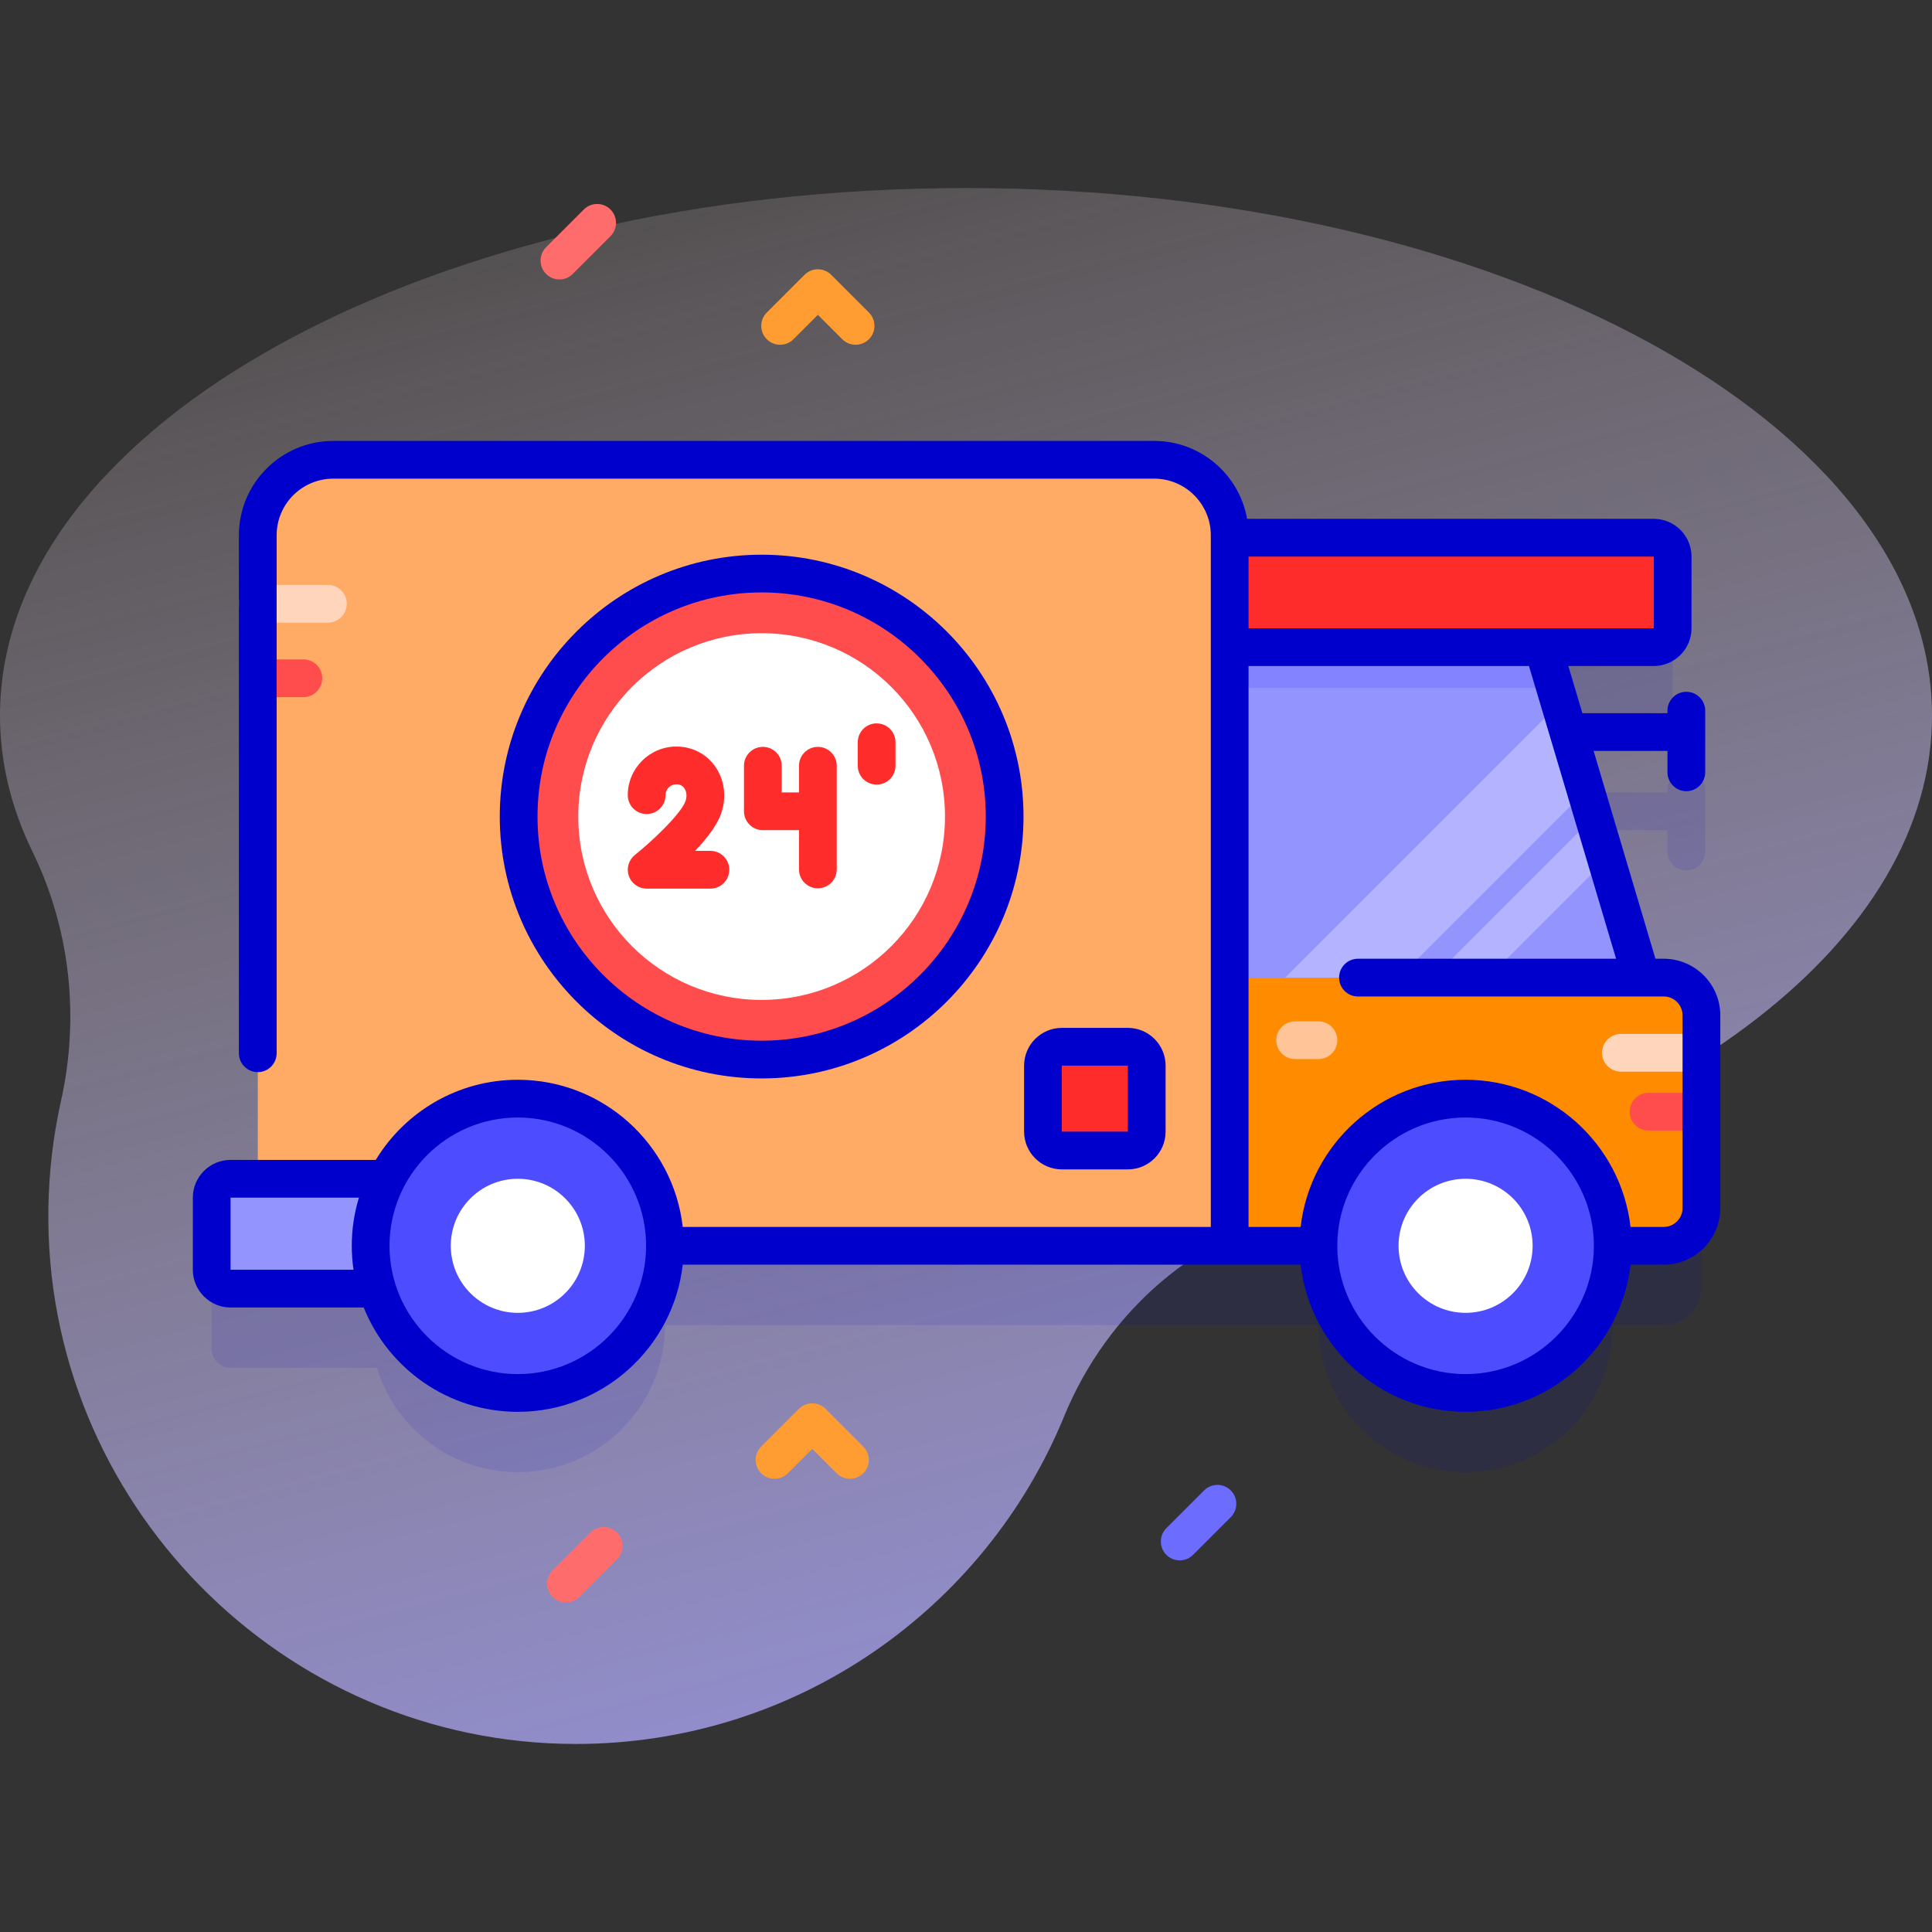 <svg id="Capa_1" enable-background="new 0 0 512 512" height="512" viewBox="0 0 512 512" width="512" xmlns="http://www.w3.org/2000/svg" xmlns:xlink="http://www.w3.org/1999/xlink"><rect x="0" y="0" width="512" height="512" fill="#333333" stroke="none"/><linearGradient id="SVGID_1_" gradientUnits="userSpaceOnUse" x1="345.025" x2="175.534" y1="577.243" y2="-73.725"><stop offset=".007" stop-color="#9494ff"/><stop offset=".992" stop-color="#ffe8dc" stop-opacity="0"/></linearGradient><path d="m512 189.635c0-77.209-114.615-139.799-256-139.799s-256 62.59-256 139.799c0 12.48 2.999 24.577 8.62 36.089 10.007 20.491 12.502 43.828 7.537 66.086-2.036 9.127-3.179 18.59-3.333 28.294-1.235 77.812 61.961 142.061 139.782 142.06 58.443 0 108.503-35.865 129.385-86.785 11.468-27.964 35.565-48.919 65.155-55.077 96.38-20.057 164.854-70.992 164.854-130.667z" fill="url(#SVGID_1_)"/><path d="m446.896 204.333c-2.762 0-5 2.238-5 5v.667h-25.211c-2.762 0-5 2.238-5 5s2.238 5 5 5h25.211v5.667c0 2.762 2.238 5 5 5s5-2.238 5-5v-16.334c0-2.762-2.238-5-5-5z" fill="#00c" opacity=".1"/><path d="m440.896 280.078h-115.02v-87.578h112.391c2.761 0 5-2.239 5-5v-19c0-2.761-2.239-5-5-5h-112.391v-.651c0-11.046-8.954-20-20-20h-217.564c-11.046 0-20 8.954-20 20v170.538h-7.208c-2.761 0-5 2.239-5 5v19.113c0 2.761 2.239 5 5 5h38.802c4.861 16.002 19.726 27.651 37.317 27.651 21.539 0 39-17.461 39-39h173.172c0 21.539 17.461 39 39 39s39-17.461 39-39h13.5c5.523 0 10-4.477 10-10v-51.073c.001-5.523-4.476-10-9.999-10z" fill="#00c" opacity=".1"/><path d="m436.896 265.5h-124.26v-97.93h95.12l4.39 14.74z" fill="#9494ff"/><path d="m412.146 182.31h-99.51v-14.74h95.12z" fill="#8383ff"/><path d="m425.666 227.77-37.73 37.73h-14.6l48.98-48.98z" fill="#b3b3ff"/><path d="m420.246 209.55-55.96 55.95h-30.13l79.18-79.18z" fill="#b3b3ff"/><path d="m440.896 330.151h-123.26c-2.761 0-5-2.239-5-5v-66.073h128.26c5.523 0 10 4.477 10 10v51.073c0 5.523-4.477 10-10 10z" fill="#ff8b00"/><path d="m450.896 299.614h-14c-2.762 0-5-2.238-5-5s2.238-5 5-5h14c2.762 0 5 2.238 5 5s-2.238 5-5 5z" fill="#ff4d4d"/><path d="m450.896 284h-21.333c-2.762 0-5-2.238-5-5s2.238-5 5-5h21.333c2.762 0 5 2.238 5 5s-2.238 5-5 5z" fill="#ffd6bb"/><path d="m438.267 171.5h-125.631v-29h125.631c2.761 0 5 2.239 5 5v19c0 2.761-2.238 5-5 5z" fill="#ff2c2c"/><path d="m320.876 330.151h-247.564c-2.761 0-5-2.239-5-5v-183.302c0-11.046 8.954-20 20-20h217.564c11.046 0 20 8.954 20 20v183.302c0 2.761-2.238 5-5 5z" fill="#ffab66"/><path d="m80.396 184.743h-12.084c-2.762 0-5-2.238-5-5s2.238-5 5-5h12.084c2.762 0 5 2.238 5 5s-2.238 5-5 5z" fill="#ff4d4d"/><path d="m86.896 165h-18.584c-2.762 0-5-2.238-5-5s2.238-5 5-5h18.584c2.762 0 5 2.238 5 5s-2.238 5-5 5z" fill="#ffd6bb"/><path d="m116.604 341.5h-55.5c-2.761 0-5-2.239-5-5v-19.113c0-2.761 2.239-5 5-5h55.5z" fill="#9494ff"/><circle cx="137.224" cy="330.151" fill="#4d4dff" r="39"/><circle cx="137.224" cy="330.151" fill="#fff" r="17.764"/><circle cx="388.396" cy="330.151" fill="#4d4dff" r="39"/><circle cx="388.396" cy="330.151" fill="#fff" r="17.764"/><path d="m298.896 304.901h-17.5c-2.761 0-5-2.239-5-5v-17.5c0-2.761 2.239-5 5-5h17.5c2.761 0 5 2.239 5 5v17.5c0 2.761-2.239 5-5 5z" fill="#ff2c2c"/><circle cx="201.842" cy="216.398" fill="#ff4d4d" r="64.398"/><circle cx="201.842" cy="216.398" fill="#fff" r="48.59"/><path d="m440.896 254.078h-2.183l-16.389-55.078h19.573v5.667c0 2.762 2.238 5 5 5s5-2.238 5-5v-16.334c0-2.762-2.238-5-5-5s-5 2.238-5 5v.667h-22.549l-3.72-12.5h22.639c5.514 0 10-4.486 10-10v-19c0-5.514-4.486-10-10-10h-107.777c-2.065-11.718-12.312-20.65-24.613-20.65h-217.564c-13.785 0-25 11.215-25 25v137.275c0 2.762 2.238 5 5 5s5-2.238 5-5v-137.275c0-8.271 6.729-15 15-15h217.564c8.271 0 15 6.729 15 15v183.3h-139.946c-2.491-21.915-21.137-39-43.708-39-15.936 0-29.92 8.516-37.641 21.236h-38.478c-5.514 0-10 4.486-10 10v19.114c0 5.514 4.486 10 10 10h35.283c6.504 16.187 22.352 27.65 40.837 27.65 22.57 0 41.216-17.085 43.708-39h163.757c2.491 21.915 21.137 39 43.708 39s41.216-17.085 43.708-39h8.792c8.271 0 15-6.729 15-15v-51.072c-.001-8.271-6.729-15-15.001-15zm-379.792 82.422v-19.113h34.014c-1.228 4.042-1.894 8.326-1.894 12.764 0 2.156.163 4.275.464 6.35h-32.584zm76.12 27.65c-18.748 0-34-15.252-34-34s15.252-34 34-34 34 15.252 34 34-15.252 34-34 34zm301.049-197.65h-107.396v-19h107.391zm-49.877 197.65c-18.748 0-34-15.252-34-34s15.252-34 34-34 34 15.252 34 34-15.251 34-34 34zm57.5-44c0 2.757-2.243 5-5 5h-8.792c-2.491-21.915-21.137-39-43.708-39s-41.216 17.085-43.708 39h-13.812v-148.65h74.319l23.086 77.578h-68.404c-2.762 0-5 2.238-5 5s2.238 5 5 5h81.02c2.757 0 5 2.243 5 5v51.072z" fill="#00c"/><path d="m298.896 309.9c5.514 0 10-4.486 10-10v-17.5c0-5.514-4.486-10-10-10h-17.5c-5.514 0-10 4.486-10 10v17.5c0 5.514 4.486 10 10 10zm-17.5-27.5h17.5l.006 17.5h-17.506z" fill="#00c"/><path d="m201.843 285.796c38.266 0 69.397-31.132 69.397-69.398s-31.132-69.397-69.397-69.397c-38.267 0-69.398 31.132-69.398 69.397-.001 38.266 31.131 69.398 69.398 69.398zm0-128.796c32.752 0 59.397 26.646 59.397 59.397s-26.646 59.398-59.397 59.398-59.398-26.646-59.398-59.398 26.646-59.397 59.398-59.397z" fill="#00c"/><g fill="#ff2c2c"><path d="m188.268 235.491h-16.9c-2.122 0-4.012-1.34-4.716-3.341s-.068-4.229 1.586-5.559c4.678-3.758 11.911-10.61 13.345-14.079.519-1.254.441-2.627-.199-3.586-.48-.718-1.199-1.082-2.137-1.082-1.588 0-2.879 1.292-2.879 2.88 0 2.762-2.238 5-5 5s-5-2.238-5-5c0-7.102 5.777-12.88 12.879-12.88 4.294 0 8.103 2.014 10.449 5.523 2.511 3.754 2.933 8.601 1.129 12.964-1.203 2.91-3.812 6.188-6.618 9.159h4.062c2.762 0 5 2.238 5 5s-2.24 5.001-5.001 5.001z"/><path d="m215.252 220h-13.09c-2.762 0-5-2.238-5-5v-12.073c0-2.762 2.238-5 5-5s5 2.238 5 5v7.073h8.09c2.762 0 5 2.238 5 5s-2.238 5-5 5z"/><path d="m216.743 235.409c-2.762 0-5-2.238-5-5v-27.482c0-2.762 2.238-5 5-5s5 2.238 5 5v27.482c0 2.762-2.238 5-5 5z"/><path d="m232.317 207.927c-2.762 0-5-2.238-5-5v-6.222c0-2.762 2.238-5 5-5s5 2.238 5 5v6.222c0 2.761-2.238 5-5 5z"/></g><path d="m349.396 280.667h-6.167c-2.762 0-5-2.238-5-5s2.238-5 5-5h6.167c2.762 0 5 2.238 5 5s-2.238 5-5 5z" fill="#ffc599"/><path d="m148.252 74.056c-1.279 0-2.56-.488-3.535-1.465-1.953-1.952-1.953-5.118 0-7.07l10-10c1.951-1.953 5.119-1.953 7.07 0 1.953 1.952 1.953 5.118 0 7.07l-10 10c-.975.976-2.256 1.465-3.535 1.465z" fill="#ff6c6c"/><path d="m149.987 424.681c-1.279 0-2.56-.488-3.535-1.465-1.953-1.952-1.953-5.118 0-7.07l10-10c1.951-1.953 5.119-1.953 7.07 0 1.953 1.952 1.953 5.118 0 7.07l-10 10c-.975.976-2.255 1.465-3.535 1.465z" fill="#ff6c6c"/><path d="m312.636 413.517c-1.279 0-2.56-.488-3.535-1.465-1.953-1.952-1.953-5.118 0-7.07l10-10c1.951-1.953 5.119-1.953 7.07 0 1.953 1.952 1.953 5.118 0 7.07l-10 10c-.976.976-2.256 1.465-3.535 1.465z" fill="#6c6cff"/><path d="m226.743 91.362c-1.279 0-2.56-.488-3.535-1.465l-6.465-6.464-6.465 6.464c-1.951 1.953-5.119 1.953-7.07 0-1.953-1.952-1.953-5.118 0-7.07l10-10c1.951-1.953 5.119-1.953 7.07 0l10 10c1.953 1.952 1.953 5.118 0 7.07-.975.977-2.256 1.465-3.535 1.465z" fill="#ff9d33"/><path d="m225.252 391.898c-1.279 0-2.56-.488-3.535-1.465l-6.465-6.464-6.465 6.464c-1.951 1.953-5.119 1.953-7.07 0-1.953-1.952-1.953-5.118 0-7.07l10-10c1.951-1.953 5.119-1.953 7.07 0l10 10c1.953 1.952 1.953 5.118 0 7.07-.975.977-2.256 1.465-3.535 1.465z" fill="#ff9d33"/></svg>